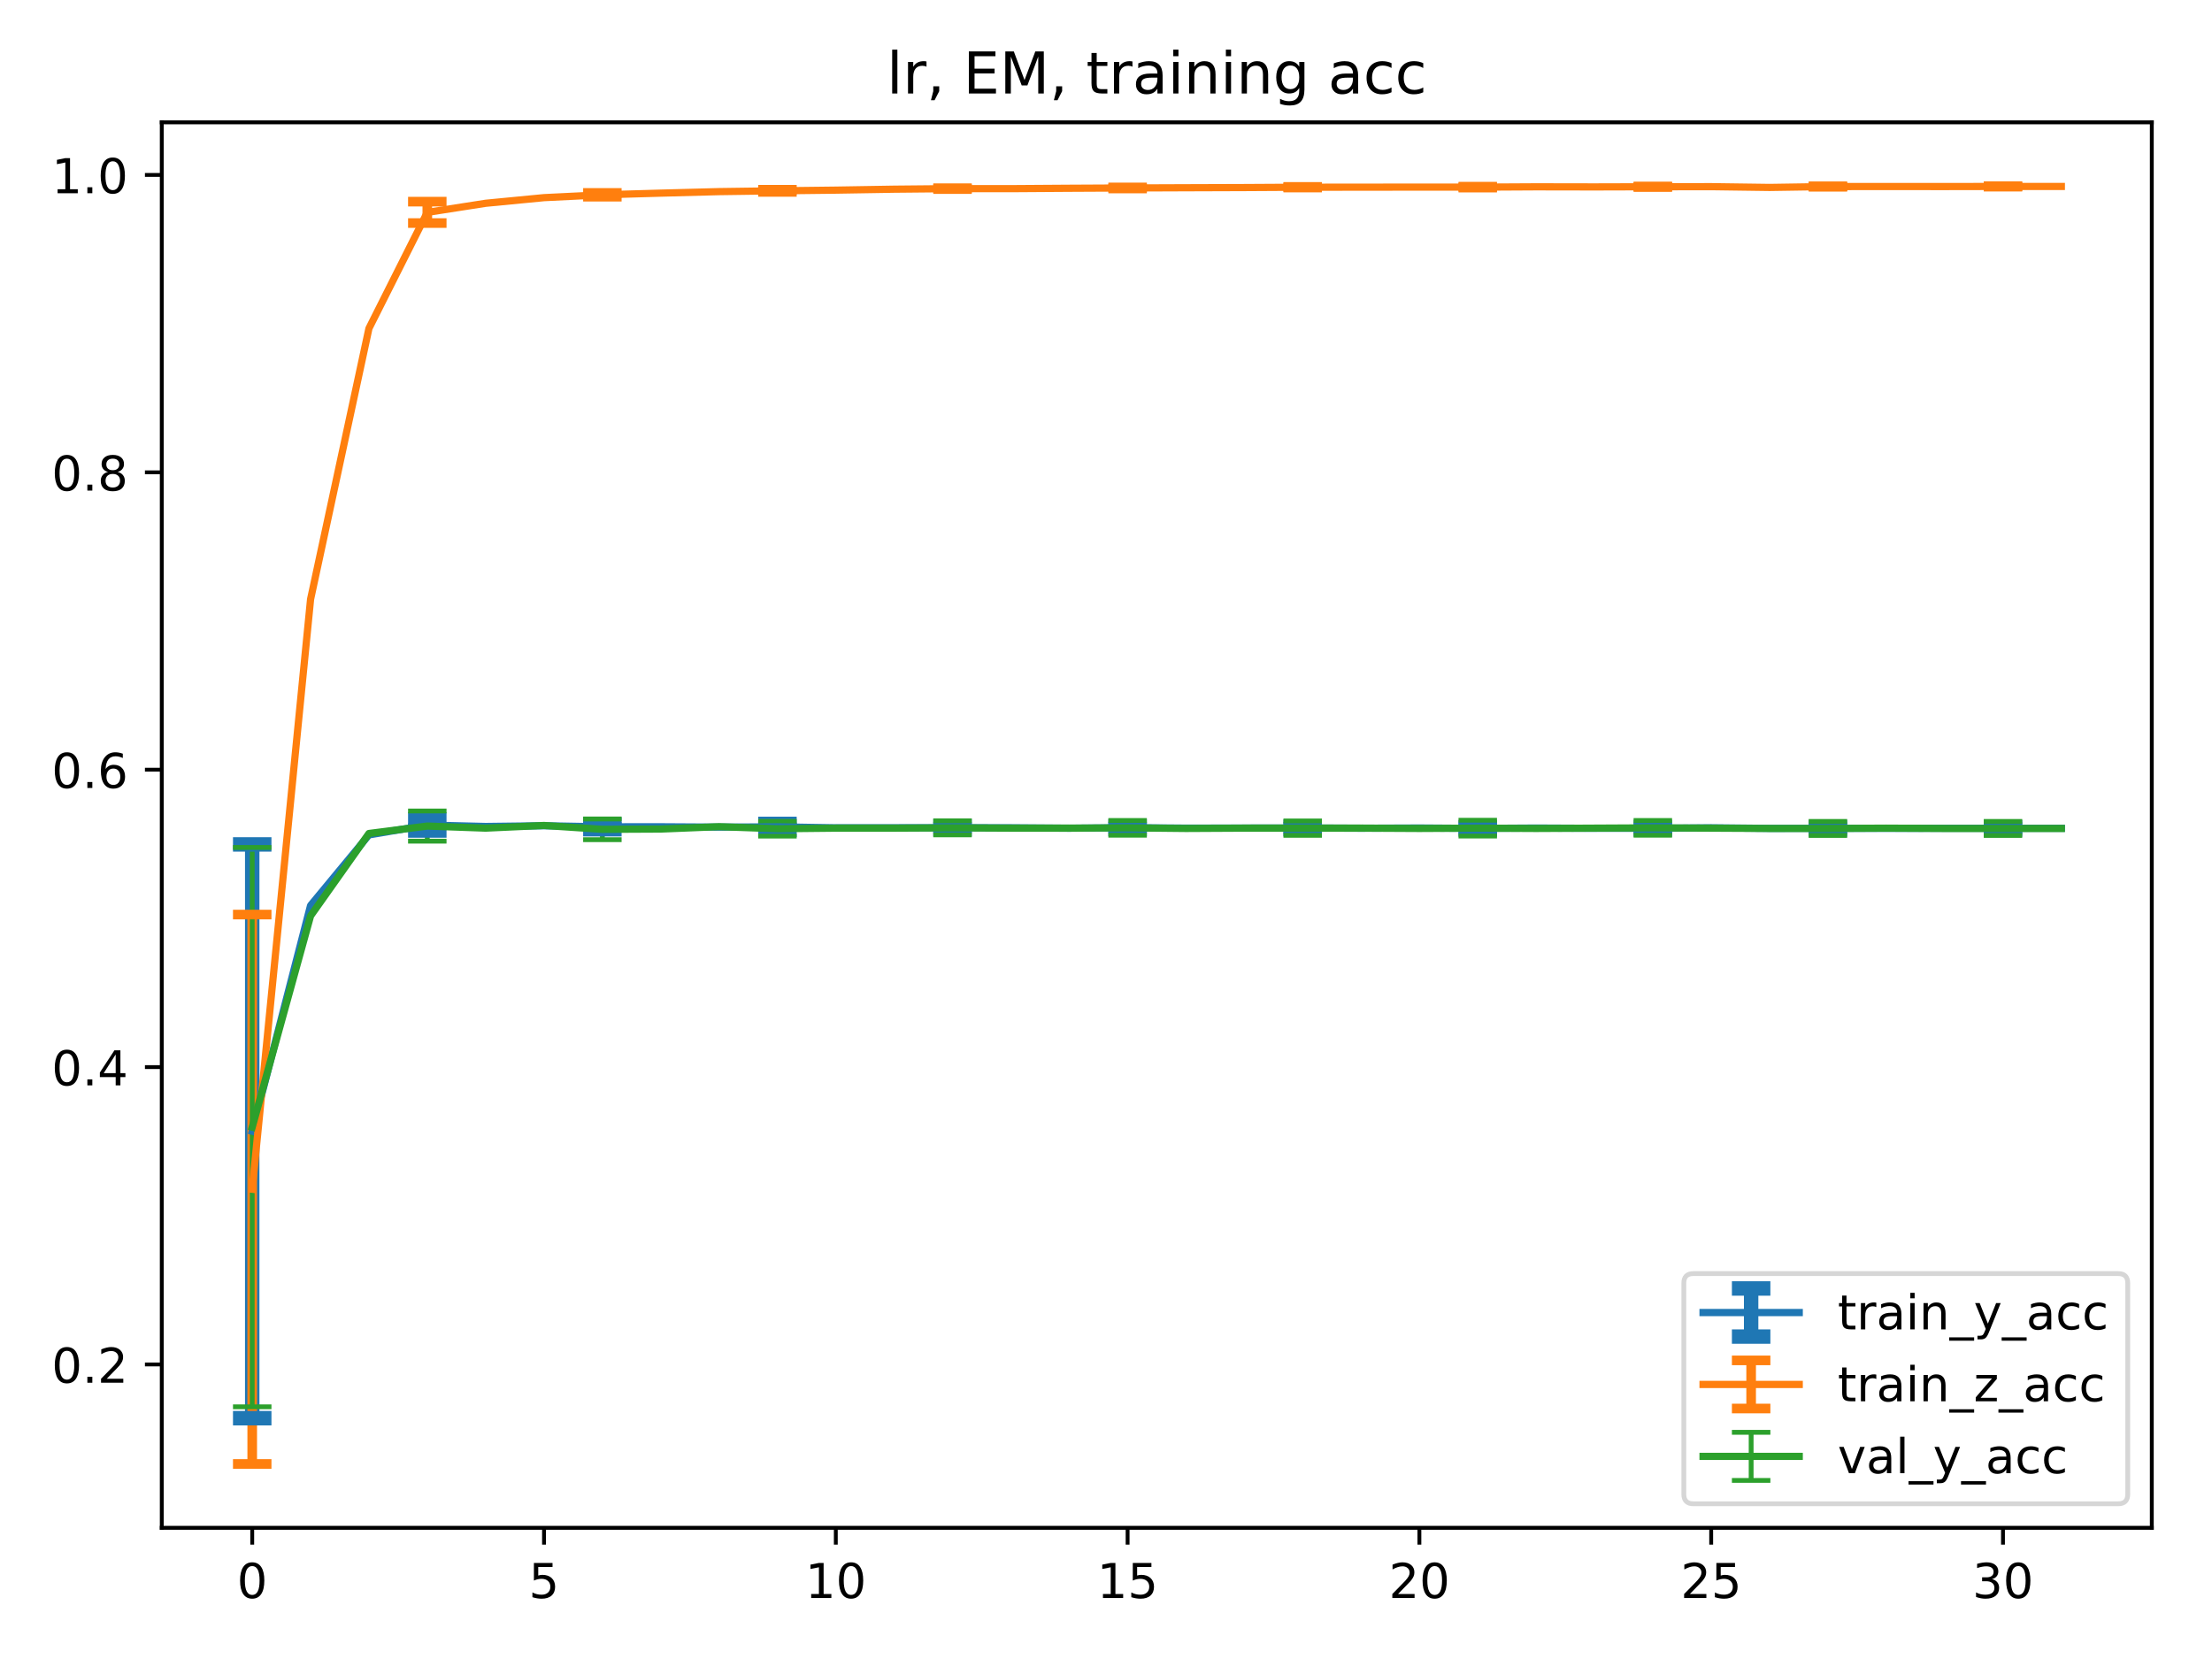<?xml version="1.0" encoding="utf-8" standalone="no"?>
<!DOCTYPE svg PUBLIC "-//W3C//DTD SVG 1.1//EN"
  "http://www.w3.org/Graphics/SVG/1.1/DTD/svg11.dtd">
<!-- Created with matplotlib (http://matplotlib.org/) -->
<svg height="345pt" version="1.1" viewBox="0 0 460 345" width="460pt" xmlns="http://www.w3.org/2000/svg" xmlns:xlink="http://www.w3.org/1999/xlink">
 <defs>
  <style type="text/css">
*{stroke-linecap:butt;stroke-linejoin:round;}
  </style>
 </defs>
 <g id="figure_1">
  <g id="patch_1">
   <path d="M 0 345.6 
L 460.8 345.6 
L 460.8 0 
L 0 0 
z
" style="fill:#ffffff;"/>
  </g>
  <g id="axes_1">
   <g id="patch_2">
    <path d="M 33.64 317.72 
L 447.48 317.72 
L 447.48 25.44 
L 33.64 25.44 
z
" style="fill:#ffffff;"/>
   </g>
   <g id="matplotlib.axis_1">
    <g id="xtick_1">
     <g id="line2d_1">
      <defs>
       <path d="M 0 0 
L 0 3.5 
" id="m37a1becf89" style="stroke:#000000;stroke-width:0.8;"/>
      </defs>
      <g>
       <use style="stroke:#000000;stroke-width:0.8;" x="52.451" xlink:href="#m37a1becf89" y="317.72"/>
      </g>
     </g>
     <g id="text_1">
      <!-- 0 -->
      <defs>
       <path d="M 31.781 66.406 
Q 24.172 66.406 20.328 58.906 
Q 16.5 51.422 16.5 36.375 
Q 16.5 21.391 20.328 13.891 
Q 24.172 6.391 31.781 6.391 
Q 39.453 6.391 43.281 13.891 
Q 47.125 21.391 47.125 36.375 
Q 47.125 51.422 43.281 58.906 
Q 39.453 66.406 31.781 66.406 
z
M 31.781 74.219 
Q 44.047 74.219 50.516 64.516 
Q 56.984 54.828 56.984 36.375 
Q 56.984 17.969 50.516 8.266 
Q 44.047 -1.422 31.781 -1.422 
Q 19.531 -1.422 13.062 8.266 
Q 6.594 17.969 6.594 36.375 
Q 6.594 54.828 13.062 64.516 
Q 19.531 74.219 31.781 74.219 
z
" id="DejaVuSans-30"/>
      </defs>
      <g transform="translate(49.27 332.318)scale(0.1 -0.1)">
       <use xlink:href="#DejaVuSans-30"/>
      </g>
     </g>
    </g>
    <g id="xtick_2">
     <g id="line2d_2">
      <g>
       <use style="stroke:#000000;stroke-width:0.8;" x="113.131" xlink:href="#m37a1becf89" y="317.72"/>
      </g>
     </g>
     <g id="text_2">
      <!-- 5 -->
      <defs>
       <path d="M 10.797 72.906 
L 49.516 72.906 
L 49.516 64.594 
L 19.828 64.594 
L 19.828 46.734 
Q 21.969 47.469 24.109 47.828 
Q 26.266 48.188 28.422 48.188 
Q 40.625 48.188 47.75 41.5 
Q 54.891 34.812 54.891 23.391 
Q 54.891 11.625 47.562 5.094 
Q 40.234 -1.422 26.906 -1.422 
Q 22.312 -1.422 17.547 -0.641 
Q 12.797 0.141 7.719 1.703 
L 7.719 11.625 
Q 12.109 9.234 16.797 8.062 
Q 21.484 6.891 26.703 6.891 
Q 35.156 6.891 40.078 11.328 
Q 45.016 15.766 45.016 23.391 
Q 45.016 31 40.078 35.438 
Q 35.156 39.891 26.703 39.891 
Q 22.75 39.891 18.812 39.016 
Q 14.891 38.141 10.797 36.281 
z
" id="DejaVuSans-35"/>
      </defs>
      <g transform="translate(109.95 332.318)scale(0.1 -0.1)">
       <use xlink:href="#DejaVuSans-35"/>
      </g>
     </g>
    </g>
    <g id="xtick_3">
     <g id="line2d_3">
      <g>
       <use style="stroke:#000000;stroke-width:0.8;" x="173.812" xlink:href="#m37a1becf89" y="317.72"/>
      </g>
     </g>
     <g id="text_3">
      <!-- 10 -->
      <defs>
       <path d="M 12.406 8.297 
L 28.516 8.297 
L 28.516 63.922 
L 10.984 60.406 
L 10.984 69.391 
L 28.422 72.906 
L 38.281 72.906 
L 38.281 8.297 
L 54.391 8.297 
L 54.391 0 
L 12.406 0 
z
" id="DejaVuSans-31"/>
      </defs>
      <g transform="translate(167.449 332.318)scale(0.1 -0.1)">
       <use xlink:href="#DejaVuSans-31"/>
       <use x="63.623" xlink:href="#DejaVuSans-30"/>
      </g>
     </g>
    </g>
    <g id="xtick_4">
     <g id="line2d_4">
      <g>
       <use style="stroke:#000000;stroke-width:0.8;" x="234.492" xlink:href="#m37a1becf89" y="317.72"/>
      </g>
     </g>
     <g id="text_4">
      <!-- 15 -->
      <g transform="translate(228.129 332.318)scale(0.1 -0.1)">
       <use xlink:href="#DejaVuSans-31"/>
       <use x="63.623" xlink:href="#DejaVuSans-35"/>
      </g>
     </g>
    </g>
    <g id="xtick_5">
     <g id="line2d_5">
      <g>
       <use style="stroke:#000000;stroke-width:0.8;" x="295.172" xlink:href="#m37a1becf89" y="317.72"/>
      </g>
     </g>
     <g id="text_5">
      <!-- 20 -->
      <defs>
       <path d="M 19.188 8.297 
L 53.609 8.297 
L 53.609 0 
L 7.328 0 
L 7.328 8.297 
Q 12.938 14.109 22.625 23.891 
Q 32.328 33.688 34.812 36.531 
Q 39.547 41.844 41.422 45.531 
Q 43.312 49.219 43.312 52.781 
Q 43.312 58.594 39.234 62.25 
Q 35.156 65.922 28.609 65.922 
Q 23.969 65.922 18.812 64.312 
Q 13.672 62.703 7.812 59.422 
L 7.812 69.391 
Q 13.766 71.781 18.938 73 
Q 24.125 74.219 28.422 74.219 
Q 39.75 74.219 46.484 68.547 
Q 53.219 62.891 53.219 53.422 
Q 53.219 48.922 51.531 44.891 
Q 49.859 40.875 45.406 35.406 
Q 44.188 33.984 37.641 27.219 
Q 31.109 20.453 19.188 8.297 
z
" id="DejaVuSans-32"/>
      </defs>
      <g transform="translate(288.81 332.318)scale(0.1 -0.1)">
       <use xlink:href="#DejaVuSans-32"/>
       <use x="63.623" xlink:href="#DejaVuSans-30"/>
      </g>
     </g>
    </g>
    <g id="xtick_6">
     <g id="line2d_6">
      <g>
       <use style="stroke:#000000;stroke-width:0.8;" x="355.853" xlink:href="#m37a1becf89" y="317.72"/>
      </g>
     </g>
     <g id="text_6">
      <!-- 25 -->
      <g transform="translate(349.49 332.318)scale(0.1 -0.1)">
       <use xlink:href="#DejaVuSans-32"/>
       <use x="63.623" xlink:href="#DejaVuSans-35"/>
      </g>
     </g>
    </g>
    <g id="xtick_7">
     <g id="line2d_7">
      <g>
       <use style="stroke:#000000;stroke-width:0.8;" x="416.533" xlink:href="#m37a1becf89" y="317.72"/>
      </g>
     </g>
     <g id="text_7">
      <!-- 30 -->
      <defs>
       <path d="M 40.578 39.312 
Q 47.656 37.797 51.625 33 
Q 55.609 28.219 55.609 21.188 
Q 55.609 10.406 48.188 4.484 
Q 40.766 -1.422 27.094 -1.422 
Q 22.516 -1.422 17.656 -0.516 
Q 12.797 0.391 7.625 2.203 
L 7.625 11.719 
Q 11.719 9.328 16.594 8.109 
Q 21.484 6.891 26.812 6.891 
Q 36.078 6.891 40.938 10.547 
Q 45.797 14.203 45.797 21.188 
Q 45.797 27.641 41.281 31.266 
Q 36.766 34.906 28.719 34.906 
L 20.219 34.906 
L 20.219 43.016 
L 29.109 43.016 
Q 36.375 43.016 40.234 45.922 
Q 44.094 48.828 44.094 54.297 
Q 44.094 59.906 40.109 62.906 
Q 36.141 65.922 28.719 65.922 
Q 24.656 65.922 20.016 65.031 
Q 15.375 64.156 9.812 62.312 
L 9.812 71.094 
Q 15.438 72.656 20.344 73.438 
Q 25.25 74.219 29.594 74.219 
Q 40.828 74.219 47.359 69.109 
Q 53.906 64.016 53.906 55.328 
Q 53.906 49.266 50.438 45.094 
Q 46.969 40.922 40.578 39.312 
z
" id="DejaVuSans-33"/>
      </defs>
      <g transform="translate(410.171 332.318)scale(0.1 -0.1)">
       <use xlink:href="#DejaVuSans-33"/>
       <use x="63.623" xlink:href="#DejaVuSans-30"/>
      </g>
     </g>
    </g>
   </g>
   <g id="matplotlib.axis_2">
    <g id="ytick_1">
     <g id="line2d_8">
      <defs>
       <path d="M 0 0 
L -3.5 0 
" id="mf7d375be36" style="stroke:#000000;stroke-width:0.8;"/>
      </defs>
      <g>
       <use style="stroke:#000000;stroke-width:0.8;" x="33.64" xlink:href="#mf7d375be36" y="283.748"/>
      </g>
     </g>
     <g id="text_8">
      <!-- 0.2 -->
      <defs>
       <path d="M 10.688 12.406 
L 21 12.406 
L 21 0 
L 10.688 0 
z
" id="DejaVuSans-2e"/>
      </defs>
      <g transform="translate(10.737 287.548)scale(0.1 -0.1)">
       <use xlink:href="#DejaVuSans-30"/>
       <use x="63.623" xlink:href="#DejaVuSans-2e"/>
       <use x="95.41" xlink:href="#DejaVuSans-32"/>
      </g>
     </g>
    </g>
    <g id="ytick_2">
     <g id="line2d_9">
      <g>
       <use style="stroke:#000000;stroke-width:0.8;" x="33.64" xlink:href="#mf7d375be36" y="221.906"/>
      </g>
     </g>
     <g id="text_9">
      <!-- 0.4 -->
      <defs>
       <path d="M 37.797 64.312 
L 12.891 25.391 
L 37.797 25.391 
z
M 35.203 72.906 
L 47.609 72.906 
L 47.609 25.391 
L 58.016 25.391 
L 58.016 17.188 
L 47.609 17.188 
L 47.609 0 
L 37.797 0 
L 37.797 17.188 
L 4.891 17.188 
L 4.891 26.703 
z
" id="DejaVuSans-34"/>
      </defs>
      <g transform="translate(10.737 225.706)scale(0.1 -0.1)">
       <use xlink:href="#DejaVuSans-30"/>
       <use x="63.623" xlink:href="#DejaVuSans-2e"/>
       <use x="95.41" xlink:href="#DejaVuSans-34"/>
      </g>
     </g>
    </g>
    <g id="ytick_3">
     <g id="line2d_10">
      <g>
       <use style="stroke:#000000;stroke-width:0.8;" x="33.64" xlink:href="#mf7d375be36" y="160.065"/>
      </g>
     </g>
     <g id="text_10">
      <!-- 0.6 -->
      <defs>
       <path d="M 33.016 40.375 
Q 26.375 40.375 22.484 35.828 
Q 18.609 31.297 18.609 23.391 
Q 18.609 15.531 22.484 10.953 
Q 26.375 6.391 33.016 6.391 
Q 39.656 6.391 43.531 10.953 
Q 47.406 15.531 47.406 23.391 
Q 47.406 31.297 43.531 35.828 
Q 39.656 40.375 33.016 40.375 
z
M 52.594 71.297 
L 52.594 62.312 
Q 48.875 64.062 45.094 64.984 
Q 41.312 65.922 37.594 65.922 
Q 27.828 65.922 22.672 59.328 
Q 17.531 52.734 16.797 39.406 
Q 19.672 43.656 24.016 45.922 
Q 28.375 48.188 33.594 48.188 
Q 44.578 48.188 50.953 41.516 
Q 57.328 34.859 57.328 23.391 
Q 57.328 12.156 50.688 5.359 
Q 44.047 -1.422 33.016 -1.422 
Q 20.359 -1.422 13.672 8.266 
Q 6.984 17.969 6.984 36.375 
Q 6.984 53.656 15.188 63.938 
Q 23.391 74.219 37.203 74.219 
Q 40.922 74.219 44.703 73.484 
Q 48.484 72.75 52.594 71.297 
z
" id="DejaVuSans-36"/>
      </defs>
      <g transform="translate(10.737 163.864)scale(0.1 -0.1)">
       <use xlink:href="#DejaVuSans-30"/>
       <use x="63.623" xlink:href="#DejaVuSans-2e"/>
       <use x="95.41" xlink:href="#DejaVuSans-36"/>
      </g>
     </g>
    </g>
    <g id="ytick_4">
     <g id="line2d_11">
      <g>
       <use style="stroke:#000000;stroke-width:0.8;" x="33.64" xlink:href="#mf7d375be36" y="98.223"/>
      </g>
     </g>
     <g id="text_11">
      <!-- 0.8 -->
      <defs>
       <path d="M 31.781 34.625 
Q 24.75 34.625 20.719 30.859 
Q 16.703 27.094 16.703 20.516 
Q 16.703 13.922 20.719 10.156 
Q 24.75 6.391 31.781 6.391 
Q 38.812 6.391 42.859 10.172 
Q 46.922 13.969 46.922 20.516 
Q 46.922 27.094 42.891 30.859 
Q 38.875 34.625 31.781 34.625 
z
M 21.922 38.812 
Q 15.578 40.375 12.031 44.719 
Q 8.5 49.078 8.5 55.328 
Q 8.5 64.062 14.719 69.141 
Q 20.953 74.219 31.781 74.219 
Q 42.672 74.219 48.875 69.141 
Q 55.078 64.062 55.078 55.328 
Q 55.078 49.078 51.531 44.719 
Q 48 40.375 41.703 38.812 
Q 48.828 37.156 52.797 32.312 
Q 56.781 27.484 56.781 20.516 
Q 56.781 9.906 50.312 4.234 
Q 43.844 -1.422 31.781 -1.422 
Q 19.734 -1.422 13.25 4.234 
Q 6.781 9.906 6.781 20.516 
Q 6.781 27.484 10.781 32.312 
Q 14.797 37.156 21.922 38.812 
z
M 18.312 54.391 
Q 18.312 48.734 21.844 45.562 
Q 25.391 42.391 31.781 42.391 
Q 38.141 42.391 41.719 45.562 
Q 45.312 48.734 45.312 54.391 
Q 45.312 60.062 41.719 63.234 
Q 38.141 66.406 31.781 66.406 
Q 25.391 66.406 21.844 63.234 
Q 18.312 60.062 18.312 54.391 
z
" id="DejaVuSans-38"/>
      </defs>
      <g transform="translate(10.737 102.022)scale(0.1 -0.1)">
       <use xlink:href="#DejaVuSans-30"/>
       <use x="63.623" xlink:href="#DejaVuSans-2e"/>
       <use x="95.41" xlink:href="#DejaVuSans-38"/>
      </g>
     </g>
    </g>
    <g id="ytick_5">
     <g id="line2d_12">
      <g>
       <use style="stroke:#000000;stroke-width:0.8;" x="33.64" xlink:href="#mf7d375be36" y="36.381"/>
      </g>
     </g>
     <g id="text_12">
      <!-- 1.0 -->
      <g transform="translate(10.737 40.18)scale(0.1 -0.1)">
       <use xlink:href="#DejaVuSans-31"/>
       <use x="63.623" xlink:href="#DejaVuSans-2e"/>
       <use x="95.41" xlink:href="#DejaVuSans-30"/>
      </g>
     </g>
    </g>
   </g>
   <g id="LineCollection_1">
    <path clip-path="url(#p2ad1f93508)" d="M 52.451 294.918 
L 52.451 175.603 
" style="fill:none;stroke:#1f77b4;stroke-width:3;"/>
    <path clip-path="url(#p2ad1f93508)" d="M 88.859 172.711 
L 88.859 170.427 
" style="fill:none;stroke:#1f77b4;stroke-width:3;"/>
    <path clip-path="url(#p2ad1f93508)" d="M 125.267 172.446 
L 125.267 171.435 
" style="fill:none;stroke:#1f77b4;stroke-width:3;"/>
    <path clip-path="url(#p2ad1f93508)" d="M 161.676 172.573 
L 161.676 171.326 
" style="fill:none;stroke:#1f77b4;stroke-width:3;"/>
    <path clip-path="url(#p2ad1f93508)" d="M 198.084 172.448 
L 198.084 171.786 
" style="fill:none;stroke:#1f77b4;stroke-width:3;"/>
    <path clip-path="url(#p2ad1f93508)" d="M 234.492 172.416 
L 234.492 171.818 
" style="fill:none;stroke:#1f77b4;stroke-width:3;"/>
    <path clip-path="url(#p2ad1f93508)" d="M 270.9 172.436 
L 270.9 171.923 
" style="fill:none;stroke:#1f77b4;stroke-width:3;"/>
    <path clip-path="url(#p2ad1f93508)" d="M 307.308 172.507 
L 307.308 172.028 
" style="fill:none;stroke:#1f77b4;stroke-width:3;"/>
    <path clip-path="url(#p2ad1f93508)" d="M 343.717 172.505 
L 343.717 171.994 
" style="fill:none;stroke:#1f77b4;stroke-width:3;"/>
    <path clip-path="url(#p2ad1f93508)" d="M 380.125 172.506 
L 380.125 172.011 
" style="fill:none;stroke:#1f77b4;stroke-width:3;"/>
    <path clip-path="url(#p2ad1f93508)" d="M 416.533 172.486 
L 416.533 172.013 
" style="fill:none;stroke:#1f77b4;stroke-width:3;"/>
   </g>
   <g id="LineCollection_2">
    <path clip-path="url(#p2ad1f93508)" d="M 52.451 304.435 
L 52.451 190.188 
" style="fill:none;stroke:#ff7f0e;stroke-width:2;"/>
    <path clip-path="url(#p2ad1f93508)" d="M 88.859 46.386 
L 88.859 41.937 
" style="fill:none;stroke:#ff7f0e;stroke-width:2;"/>
    <path clip-path="url(#p2ad1f93508)" d="M 125.267 40.906 
L 125.267 40.116 
" style="fill:none;stroke:#ff7f0e;stroke-width:2;"/>
    <path clip-path="url(#p2ad1f93508)" d="M 161.676 39.904 
L 161.676 39.458 
" style="fill:none;stroke:#ff7f0e;stroke-width:2;"/>
    <path clip-path="url(#p2ad1f93508)" d="M 198.084 39.325 
L 198.084 39.132 
" style="fill:none;stroke:#ff7f0e;stroke-width:2;"/>
    <path clip-path="url(#p2ad1f93508)" d="M 234.492 39.196 
L 234.492 38.981 
" style="fill:none;stroke:#ff7f0e;stroke-width:2;"/>
    <path clip-path="url(#p2ad1f93508)" d="M 270.9 39.003 
L 270.9 38.862 
" style="fill:none;stroke:#ff7f0e;stroke-width:2;"/>
    <path clip-path="url(#p2ad1f93508)" d="M 307.308 39.013 
L 307.308 38.82 
" style="fill:none;stroke:#ff7f0e;stroke-width:2;"/>
    <path clip-path="url(#p2ad1f93508)" d="M 343.717 38.894 
L 343.717 38.781 
" style="fill:none;stroke:#ff7f0e;stroke-width:2;"/>
    <path clip-path="url(#p2ad1f93508)" d="M 380.125 38.842 
L 380.125 38.75 
" style="fill:none;stroke:#ff7f0e;stroke-width:2;"/>
    <path clip-path="url(#p2ad1f93508)" d="M 416.533 38.816 
L 416.533 38.725 
" style="fill:none;stroke:#ff7f0e;stroke-width:2;"/>
   </g>
   <g id="LineCollection_3">
    <path clip-path="url(#p2ad1f93508)" d="M 52.451 292.556 
L 52.451 176.238 
" style="fill:none;stroke:#2ca02c;"/>
    <path clip-path="url(#p2ad1f93508)" d="M 88.859 174.921 
L 88.859 168.647 
" style="fill:none;stroke:#2ca02c;"/>
    <path clip-path="url(#p2ad1f93508)" d="M 125.267 174.619 
L 125.267 170.307 
" style="fill:none;stroke:#2ca02c;"/>
    <path clip-path="url(#p2ad1f93508)" d="M 161.676 173.872 
L 161.676 170.813 
" style="fill:none;stroke:#2ca02c;"/>
    <path clip-path="url(#p2ad1f93508)" d="M 198.084 173.617 
L 198.084 170.697 
" style="fill:none;stroke:#2ca02c;"/>
    <path clip-path="url(#p2ad1f93508)" d="M 234.492 173.689 
L 234.492 170.627 
" style="fill:none;stroke:#2ca02c;"/>
    <path clip-path="url(#p2ad1f93508)" d="M 270.9 173.714 
L 270.9 170.725 
" style="fill:none;stroke:#2ca02c;"/>
    <path clip-path="url(#p2ad1f93508)" d="M 307.308 173.863 
L 307.308 170.572 
" style="fill:none;stroke:#2ca02c;"/>
    <path clip-path="url(#p2ad1f93508)" d="M 343.717 173.689 
L 343.717 170.627 
" style="fill:none;stroke:#2ca02c;"/>
    <path clip-path="url(#p2ad1f93508)" d="M 380.125 173.735 
L 380.125 170.826 
" style="fill:none;stroke:#2ca02c;"/>
    <path clip-path="url(#p2ad1f93508)" d="M 416.533 173.735 
L 416.533 170.826 
" style="fill:none;stroke:#2ca02c;"/>
   </g>
   <g id="line2d_13">
    <defs>
     <path d="M 4 0 
L -4 -0 
" id="m090dbf6ca3" style="stroke:#1f77b4;stroke-width:3;"/>
    </defs>
    <g clip-path="url(#p2ad1f93508)">
     <use style="fill:#1f77b4;stroke:#1f77b4;stroke-width:3;" x="52.451" xlink:href="#m090dbf6ca3" y="294.918"/>
     <use style="fill:#1f77b4;stroke:#1f77b4;stroke-width:3;" x="88.859" xlink:href="#m090dbf6ca3" y="172.711"/>
     <use style="fill:#1f77b4;stroke:#1f77b4;stroke-width:3;" x="125.267" xlink:href="#m090dbf6ca3" y="172.446"/>
     <use style="fill:#1f77b4;stroke:#1f77b4;stroke-width:3;" x="161.676" xlink:href="#m090dbf6ca3" y="172.573"/>
     <use style="fill:#1f77b4;stroke:#1f77b4;stroke-width:3;" x="198.084" xlink:href="#m090dbf6ca3" y="172.448"/>
     <use style="fill:#1f77b4;stroke:#1f77b4;stroke-width:3;" x="234.492" xlink:href="#m090dbf6ca3" y="172.416"/>
     <use style="fill:#1f77b4;stroke:#1f77b4;stroke-width:3;" x="270.9" xlink:href="#m090dbf6ca3" y="172.436"/>
     <use style="fill:#1f77b4;stroke:#1f77b4;stroke-width:3;" x="307.308" xlink:href="#m090dbf6ca3" y="172.507"/>
     <use style="fill:#1f77b4;stroke:#1f77b4;stroke-width:3;" x="343.717" xlink:href="#m090dbf6ca3" y="172.505"/>
     <use style="fill:#1f77b4;stroke:#1f77b4;stroke-width:3;" x="380.125" xlink:href="#m090dbf6ca3" y="172.506"/>
     <use style="fill:#1f77b4;stroke:#1f77b4;stroke-width:3;" x="416.533" xlink:href="#m090dbf6ca3" y="172.486"/>
    </g>
   </g>
   <g id="line2d_14">
    <g clip-path="url(#p2ad1f93508)">
     <use style="fill:#1f77b4;stroke:#1f77b4;stroke-width:3;" x="52.451" xlink:href="#m090dbf6ca3" y="175.603"/>
     <use style="fill:#1f77b4;stroke:#1f77b4;stroke-width:3;" x="88.859" xlink:href="#m090dbf6ca3" y="170.427"/>
     <use style="fill:#1f77b4;stroke:#1f77b4;stroke-width:3;" x="125.267" xlink:href="#m090dbf6ca3" y="171.435"/>
     <use style="fill:#1f77b4;stroke:#1f77b4;stroke-width:3;" x="161.676" xlink:href="#m090dbf6ca3" y="171.326"/>
     <use style="fill:#1f77b4;stroke:#1f77b4;stroke-width:3;" x="198.084" xlink:href="#m090dbf6ca3" y="171.786"/>
     <use style="fill:#1f77b4;stroke:#1f77b4;stroke-width:3;" x="234.492" xlink:href="#m090dbf6ca3" y="171.818"/>
     <use style="fill:#1f77b4;stroke:#1f77b4;stroke-width:3;" x="270.9" xlink:href="#m090dbf6ca3" y="171.923"/>
     <use style="fill:#1f77b4;stroke:#1f77b4;stroke-width:3;" x="307.308" xlink:href="#m090dbf6ca3" y="172.028"/>
     <use style="fill:#1f77b4;stroke:#1f77b4;stroke-width:3;" x="343.717" xlink:href="#m090dbf6ca3" y="171.994"/>
     <use style="fill:#1f77b4;stroke:#1f77b4;stroke-width:3;" x="380.125" xlink:href="#m090dbf6ca3" y="172.011"/>
     <use style="fill:#1f77b4;stroke:#1f77b4;stroke-width:3;" x="416.533" xlink:href="#m090dbf6ca3" y="172.013"/>
    </g>
   </g>
   <g id="line2d_15">
    <defs>
     <path d="M 4 0 
L -4 -0 
" id="mdf00c40ea8" style="stroke:#ff7f0e;stroke-width:2;"/>
    </defs>
    <g clip-path="url(#p2ad1f93508)">
     <use style="fill:#ff7f0e;stroke:#ff7f0e;stroke-width:2;" x="52.451" xlink:href="#mdf00c40ea8" y="304.435"/>
     <use style="fill:#ff7f0e;stroke:#ff7f0e;stroke-width:2;" x="88.859" xlink:href="#mdf00c40ea8" y="46.386"/>
     <use style="fill:#ff7f0e;stroke:#ff7f0e;stroke-width:2;" x="125.267" xlink:href="#mdf00c40ea8" y="40.906"/>
     <use style="fill:#ff7f0e;stroke:#ff7f0e;stroke-width:2;" x="161.676" xlink:href="#mdf00c40ea8" y="39.904"/>
     <use style="fill:#ff7f0e;stroke:#ff7f0e;stroke-width:2;" x="198.084" xlink:href="#mdf00c40ea8" y="39.325"/>
     <use style="fill:#ff7f0e;stroke:#ff7f0e;stroke-width:2;" x="234.492" xlink:href="#mdf00c40ea8" y="39.196"/>
     <use style="fill:#ff7f0e;stroke:#ff7f0e;stroke-width:2;" x="270.9" xlink:href="#mdf00c40ea8" y="39.003"/>
     <use style="fill:#ff7f0e;stroke:#ff7f0e;stroke-width:2;" x="307.308" xlink:href="#mdf00c40ea8" y="39.013"/>
     <use style="fill:#ff7f0e;stroke:#ff7f0e;stroke-width:2;" x="343.717" xlink:href="#mdf00c40ea8" y="38.894"/>
     <use style="fill:#ff7f0e;stroke:#ff7f0e;stroke-width:2;" x="380.125" xlink:href="#mdf00c40ea8" y="38.842"/>
     <use style="fill:#ff7f0e;stroke:#ff7f0e;stroke-width:2;" x="416.533" xlink:href="#mdf00c40ea8" y="38.816"/>
    </g>
   </g>
   <g id="line2d_16">
    <g clip-path="url(#p2ad1f93508)">
     <use style="fill:#ff7f0e;stroke:#ff7f0e;stroke-width:2;" x="52.451" xlink:href="#mdf00c40ea8" y="190.188"/>
     <use style="fill:#ff7f0e;stroke:#ff7f0e;stroke-width:2;" x="88.859" xlink:href="#mdf00c40ea8" y="41.937"/>
     <use style="fill:#ff7f0e;stroke:#ff7f0e;stroke-width:2;" x="125.267" xlink:href="#mdf00c40ea8" y="40.116"/>
     <use style="fill:#ff7f0e;stroke:#ff7f0e;stroke-width:2;" x="161.676" xlink:href="#mdf00c40ea8" y="39.458"/>
     <use style="fill:#ff7f0e;stroke:#ff7f0e;stroke-width:2;" x="198.084" xlink:href="#mdf00c40ea8" y="39.132"/>
     <use style="fill:#ff7f0e;stroke:#ff7f0e;stroke-width:2;" x="234.492" xlink:href="#mdf00c40ea8" y="38.981"/>
     <use style="fill:#ff7f0e;stroke:#ff7f0e;stroke-width:2;" x="270.9" xlink:href="#mdf00c40ea8" y="38.862"/>
     <use style="fill:#ff7f0e;stroke:#ff7f0e;stroke-width:2;" x="307.308" xlink:href="#mdf00c40ea8" y="38.82"/>
     <use style="fill:#ff7f0e;stroke:#ff7f0e;stroke-width:2;" x="343.717" xlink:href="#mdf00c40ea8" y="38.781"/>
     <use style="fill:#ff7f0e;stroke:#ff7f0e;stroke-width:2;" x="380.125" xlink:href="#mdf00c40ea8" y="38.75"/>
     <use style="fill:#ff7f0e;stroke:#ff7f0e;stroke-width:2;" x="416.533" xlink:href="#mdf00c40ea8" y="38.725"/>
    </g>
   </g>
   <g id="line2d_17">
    <defs>
     <path d="M 4 0 
L -4 -0 
" id="m3e6ddc086c" style="stroke:#2ca02c;"/>
    </defs>
    <g clip-path="url(#p2ad1f93508)">
     <use style="fill:#2ca02c;stroke:#2ca02c;" x="52.451" xlink:href="#m3e6ddc086c" y="292.556"/>
     <use style="fill:#2ca02c;stroke:#2ca02c;" x="88.859" xlink:href="#m3e6ddc086c" y="174.921"/>
     <use style="fill:#2ca02c;stroke:#2ca02c;" x="125.267" xlink:href="#m3e6ddc086c" y="174.619"/>
     <use style="fill:#2ca02c;stroke:#2ca02c;" x="161.676" xlink:href="#m3e6ddc086c" y="173.872"/>
     <use style="fill:#2ca02c;stroke:#2ca02c;" x="198.084" xlink:href="#m3e6ddc086c" y="173.617"/>
     <use style="fill:#2ca02c;stroke:#2ca02c;" x="234.492" xlink:href="#m3e6ddc086c" y="173.689"/>
     <use style="fill:#2ca02c;stroke:#2ca02c;" x="270.9" xlink:href="#m3e6ddc086c" y="173.714"/>
     <use style="fill:#2ca02c;stroke:#2ca02c;" x="307.308" xlink:href="#m3e6ddc086c" y="173.863"/>
     <use style="fill:#2ca02c;stroke:#2ca02c;" x="343.717" xlink:href="#m3e6ddc086c" y="173.689"/>
     <use style="fill:#2ca02c;stroke:#2ca02c;" x="380.125" xlink:href="#m3e6ddc086c" y="173.735"/>
     <use style="fill:#2ca02c;stroke:#2ca02c;" x="416.533" xlink:href="#m3e6ddc086c" y="173.735"/>
    </g>
   </g>
   <g id="line2d_18">
    <g clip-path="url(#p2ad1f93508)">
     <use style="fill:#2ca02c;stroke:#2ca02c;" x="52.451" xlink:href="#m3e6ddc086c" y="176.238"/>
     <use style="fill:#2ca02c;stroke:#2ca02c;" x="88.859" xlink:href="#m3e6ddc086c" y="168.647"/>
     <use style="fill:#2ca02c;stroke:#2ca02c;" x="125.267" xlink:href="#m3e6ddc086c" y="170.307"/>
     <use style="fill:#2ca02c;stroke:#2ca02c;" x="161.676" xlink:href="#m3e6ddc086c" y="170.813"/>
     <use style="fill:#2ca02c;stroke:#2ca02c;" x="198.084" xlink:href="#m3e6ddc086c" y="170.697"/>
     <use style="fill:#2ca02c;stroke:#2ca02c;" x="234.492" xlink:href="#m3e6ddc086c" y="170.627"/>
     <use style="fill:#2ca02c;stroke:#2ca02c;" x="270.9" xlink:href="#m3e6ddc086c" y="170.725"/>
     <use style="fill:#2ca02c;stroke:#2ca02c;" x="307.308" xlink:href="#m3e6ddc086c" y="170.572"/>
     <use style="fill:#2ca02c;stroke:#2ca02c;" x="343.717" xlink:href="#m3e6ddc086c" y="170.627"/>
     <use style="fill:#2ca02c;stroke:#2ca02c;" x="380.125" xlink:href="#m3e6ddc086c" y="170.826"/>
     <use style="fill:#2ca02c;stroke:#2ca02c;" x="416.533" xlink:href="#m3e6ddc086c" y="170.826"/>
    </g>
   </g>
   <g id="line2d_19">
    <path clip-path="url(#p2ad1f93508)" d="M 52.451 235.261 
L 64.587 188.295 
L 76.723 173.621 
L 88.859 171.569 
L 100.995 171.869 
L 113.131 171.719 
L 125.267 171.94 
L 137.403 171.932 
L 149.539 172.002 
L 161.676 171.949 
L 173.812 172.144 
L 185.948 172.135 
L 198.084 172.117 
L 210.22 172.144 
L 222.356 172.232 
L 234.492 172.117 
L 246.628 172.215 
L 258.764 172.197 
L 270.9 172.179 
L 283.036 172.232 
L 295.172 172.188 
L 307.308 172.268 
L 319.444 172.197 
L 331.581 172.25 
L 343.717 172.25 
L 355.853 172.144 
L 367.989 172.268 
L 380.125 172.259 
L 392.261 172.259 
L 404.397 172.25 
L 416.533 172.25 
L 428.669 172.25 
" style="fill:none;stroke:#1f77b4;stroke-linecap:square;stroke-width:1.5;"/>
   </g>
   <g id="line2d_20">
    <path clip-path="url(#p2ad1f93508)" d="M 52.451 247.311 
L 64.587 124.609 
L 76.723 68.295 
L 88.859 44.162 
L 100.995 42.273 
L 113.131 41.102 
L 125.267 40.511 
L 137.403 40.164 
L 149.539 39.848 
L 161.676 39.681 
L 173.812 39.54 
L 185.948 39.343 
L 198.084 39.228 
L 210.22 39.232 
L 222.356 39.151 
L 234.492 39.089 
L 246.628 39.043 
L 258.764 39.003 
L 270.9 38.933 
L 283.036 38.924 
L 295.172 38.907 
L 307.308 38.916 
L 319.444 38.85 
L 331.581 38.871 
L 343.717 38.838 
L 355.853 38.817 
L 367.989 38.979 
L 380.125 38.796 
L 392.261 38.786 
L 404.397 38.794 
L 416.533 38.771 
L 428.669 38.776 
" style="fill:none;stroke:#ff7f0e;stroke-linecap:square;stroke-width:1.5;"/>
   </g>
   <g id="line2d_21">
    <path clip-path="url(#p2ad1f93508)" d="M 52.451 234.397 
L 64.587 190.461 
L 76.723 173.327 
L 88.859 171.784 
L 100.995 172.215 
L 113.131 171.659 
L 125.267 172.463 
L 137.403 172.405 
L 149.539 171.911 
L 161.676 172.343 
L 173.812 172.219 
L 185.948 172.219 
L 198.084 172.157 
L 210.22 172.219 
L 222.356 172.219 
L 234.492 172.158 
L 246.628 172.281 
L 258.764 172.217 
L 270.9 172.219 
L 283.036 172.217 
L 295.172 172.281 
L 307.308 172.217 
L 319.444 172.281 
L 331.581 172.219 
L 343.717 172.158 
L 355.853 172.219 
L 367.989 172.281 
L 380.125 172.281 
L 392.261 172.219 
L 404.397 172.281 
L 416.533 172.281 
L 428.669 172.281 
" style="fill:none;stroke:#2ca02c;stroke-linecap:square;stroke-width:1.5;"/>
   </g>
   <g id="patch_3">
    <path d="M 33.64 317.72 
L 33.64 25.44 
" style="fill:none;stroke:#000000;stroke-linecap:square;stroke-linejoin:miter;stroke-width:0.8;"/>
   </g>
   <g id="patch_4">
    <path d="M 447.48 317.72 
L 447.48 25.44 
" style="fill:none;stroke:#000000;stroke-linecap:square;stroke-linejoin:miter;stroke-width:0.8;"/>
   </g>
   <g id="patch_5">
    <path d="M 33.64 317.72 
L 447.48 317.72 
" style="fill:none;stroke:#000000;stroke-linecap:square;stroke-linejoin:miter;stroke-width:0.8;"/>
   </g>
   <g id="patch_6">
    <path d="M 33.64 25.44 
L 447.48 25.44 
" style="fill:none;stroke:#000000;stroke-linecap:square;stroke-linejoin:miter;stroke-width:0.8;"/>
   </g>
   <g id="text_13">
    <!-- lr, EM, training acc -->
    <defs>
     <path d="M 9.422 75.984 
L 18.406 75.984 
L 18.406 0 
L 9.422 0 
z
" id="DejaVuSans-6c"/>
     <path d="M 41.109 46.297 
Q 39.594 47.172 37.812 47.578 
Q 36.031 48 33.891 48 
Q 26.266 48 22.188 43.047 
Q 18.109 38.094 18.109 28.812 
L 18.109 0 
L 9.078 0 
L 9.078 54.688 
L 18.109 54.688 
L 18.109 46.188 
Q 20.953 51.172 25.484 53.578 
Q 30.031 56 36.531 56 
Q 37.453 56 38.578 55.875 
Q 39.703 55.766 41.062 55.516 
z
" id="DejaVuSans-72"/>
     <path d="M 11.719 12.406 
L 22.016 12.406 
L 22.016 4 
L 14.016 -11.625 
L 7.719 -11.625 
L 11.719 4 
z
" id="DejaVuSans-2c"/>
     <path id="DejaVuSans-20"/>
     <path d="M 9.812 72.906 
L 55.906 72.906 
L 55.906 64.594 
L 19.672 64.594 
L 19.672 43.016 
L 54.391 43.016 
L 54.391 34.719 
L 19.672 34.719 
L 19.672 8.297 
L 56.781 8.297 
L 56.781 0 
L 9.812 0 
z
" id="DejaVuSans-45"/>
     <path d="M 9.812 72.906 
L 24.516 72.906 
L 43.109 23.297 
L 61.812 72.906 
L 76.516 72.906 
L 76.516 0 
L 66.891 0 
L 66.891 64.016 
L 48.094 14.016 
L 38.188 14.016 
L 19.391 64.016 
L 19.391 0 
L 9.812 0 
z
" id="DejaVuSans-4d"/>
     <path d="M 18.312 70.219 
L 18.312 54.688 
L 36.812 54.688 
L 36.812 47.703 
L 18.312 47.703 
L 18.312 18.016 
Q 18.312 11.328 20.141 9.422 
Q 21.969 7.516 27.594 7.516 
L 36.812 7.516 
L 36.812 0 
L 27.594 0 
Q 17.188 0 13.234 3.875 
Q 9.281 7.766 9.281 18.016 
L 9.281 47.703 
L 2.688 47.703 
L 2.688 54.688 
L 9.281 54.688 
L 9.281 70.219 
z
" id="DejaVuSans-74"/>
     <path d="M 34.281 27.484 
Q 23.391 27.484 19.188 25 
Q 14.984 22.516 14.984 16.5 
Q 14.984 11.719 18.141 8.906 
Q 21.297 6.109 26.703 6.109 
Q 34.188 6.109 38.703 11.406 
Q 43.219 16.703 43.219 25.484 
L 43.219 27.484 
z
M 52.203 31.203 
L 52.203 0 
L 43.219 0 
L 43.219 8.297 
Q 40.141 3.328 35.547 0.953 
Q 30.953 -1.422 24.312 -1.422 
Q 15.922 -1.422 10.953 3.297 
Q 6 8.016 6 15.922 
Q 6 25.141 12.172 29.828 
Q 18.359 34.516 30.609 34.516 
L 43.219 34.516 
L 43.219 35.406 
Q 43.219 41.609 39.141 45 
Q 35.062 48.391 27.688 48.391 
Q 23 48.391 18.547 47.266 
Q 14.109 46.141 10.016 43.891 
L 10.016 52.203 
Q 14.938 54.109 19.578 55.047 
Q 24.219 56 28.609 56 
Q 40.484 56 46.344 49.844 
Q 52.203 43.703 52.203 31.203 
z
" id="DejaVuSans-61"/>
     <path d="M 9.422 54.688 
L 18.406 54.688 
L 18.406 0 
L 9.422 0 
z
M 9.422 75.984 
L 18.406 75.984 
L 18.406 64.594 
L 9.422 64.594 
z
" id="DejaVuSans-69"/>
     <path d="M 54.891 33.016 
L 54.891 0 
L 45.906 0 
L 45.906 32.719 
Q 45.906 40.484 42.875 44.328 
Q 39.844 48.188 33.797 48.188 
Q 26.516 48.188 22.312 43.547 
Q 18.109 38.922 18.109 30.906 
L 18.109 0 
L 9.078 0 
L 9.078 54.688 
L 18.109 54.688 
L 18.109 46.188 
Q 21.344 51.125 25.703 53.562 
Q 30.078 56 35.797 56 
Q 45.219 56 50.047 50.172 
Q 54.891 44.344 54.891 33.016 
z
" id="DejaVuSans-6e"/>
     <path d="M 45.406 27.984 
Q 45.406 37.75 41.375 43.109 
Q 37.359 48.484 30.078 48.484 
Q 22.859 48.484 18.828 43.109 
Q 14.797 37.75 14.797 27.984 
Q 14.797 18.266 18.828 12.891 
Q 22.859 7.516 30.078 7.516 
Q 37.359 7.516 41.375 12.891 
Q 45.406 18.266 45.406 27.984 
z
M 54.391 6.781 
Q 54.391 -7.172 48.188 -13.984 
Q 42 -20.797 29.203 -20.797 
Q 24.469 -20.797 20.266 -20.094 
Q 16.062 -19.391 12.109 -17.922 
L 12.109 -9.188 
Q 16.062 -11.328 19.922 -12.344 
Q 23.781 -13.375 27.781 -13.375 
Q 36.625 -13.375 41.016 -8.766 
Q 45.406 -4.156 45.406 5.172 
L 45.406 9.625 
Q 42.625 4.781 38.281 2.391 
Q 33.938 0 27.875 0 
Q 17.828 0 11.672 7.656 
Q 5.516 15.328 5.516 27.984 
Q 5.516 40.672 11.672 48.328 
Q 17.828 56 27.875 56 
Q 33.938 56 38.281 53.609 
Q 42.625 51.219 45.406 46.391 
L 45.406 54.688 
L 54.391 54.688 
z
" id="DejaVuSans-67"/>
     <path d="M 48.781 52.594 
L 48.781 44.188 
Q 44.969 46.297 41.141 47.344 
Q 37.312 48.391 33.406 48.391 
Q 24.656 48.391 19.812 42.844 
Q 14.984 37.312 14.984 27.297 
Q 14.984 17.281 19.812 11.734 
Q 24.656 6.203 33.406 6.203 
Q 37.312 6.203 41.141 7.25 
Q 44.969 8.297 48.781 10.406 
L 48.781 2.094 
Q 45.016 0.344 40.984 -0.531 
Q 36.969 -1.422 32.422 -1.422 
Q 20.062 -1.422 12.781 6.344 
Q 5.516 14.109 5.516 27.297 
Q 5.516 40.672 12.859 48.328 
Q 20.219 56 33.016 56 
Q 37.156 56 41.109 55.141 
Q 45.062 54.297 48.781 52.594 
z
" id="DejaVuSans-63"/>
    </defs>
    <g transform="translate(184.406 19.44)scale(0.12 -0.12)">
     <use xlink:href="#DejaVuSans-6c"/>
     <use x="27.783" xlink:href="#DejaVuSans-72"/>
     <use x="68.896" xlink:href="#DejaVuSans-2c"/>
     <use x="100.684" xlink:href="#DejaVuSans-20"/>
     <use x="132.471" xlink:href="#DejaVuSans-45"/>
     <use x="195.654" xlink:href="#DejaVuSans-4d"/>
     <use x="281.934" xlink:href="#DejaVuSans-2c"/>
     <use x="313.721" xlink:href="#DejaVuSans-20"/>
     <use x="345.508" xlink:href="#DejaVuSans-74"/>
     <use x="384.717" xlink:href="#DejaVuSans-72"/>
     <use x="425.83" xlink:href="#DejaVuSans-61"/>
     <use x="487.109" xlink:href="#DejaVuSans-69"/>
     <use x="514.893" xlink:href="#DejaVuSans-6e"/>
     <use x="578.271" xlink:href="#DejaVuSans-69"/>
     <use x="606.055" xlink:href="#DejaVuSans-6e"/>
     <use x="669.434" xlink:href="#DejaVuSans-67"/>
     <use x="732.91" xlink:href="#DejaVuSans-20"/>
     <use x="764.697" xlink:href="#DejaVuSans-61"/>
     <use x="825.977" xlink:href="#DejaVuSans-63"/>
     <use x="880.957" xlink:href="#DejaVuSans-63"/>
    </g>
   </g>
   <g id="legend_1">
    <g id="patch_7">
     <path d="M 352.161 312.72 
L 440.48 312.72 
Q 442.48 312.72 442.48 310.72 
L 442.48 266.851 
Q 442.48 264.851 440.48 264.851 
L 352.161 264.851 
Q 350.161 264.851 350.161 266.851 
L 350.161 310.72 
Q 350.161 312.72 352.161 312.72 
z
" style="fill:#ffffff;opacity:0.8;stroke:#cccccc;stroke-linejoin:miter;"/>
    </g>
    <g id="LineCollection_4">
     <path d="M 364.161 277.95 
L 364.161 267.95 
" style="fill:none;stroke:#1f77b4;stroke-width:3;"/>
    </g>
    <g id="line2d_22">
     <g>
      <use style="fill:#1f77b4;stroke:#1f77b4;stroke-width:3;" x="364.161" xlink:href="#m090dbf6ca3" y="277.95"/>
     </g>
    </g>
    <g id="line2d_23">
     <g>
      <use style="fill:#1f77b4;stroke:#1f77b4;stroke-width:3;" x="364.161" xlink:href="#m090dbf6ca3" y="267.95"/>
     </g>
    </g>
    <g id="line2d_24">
     <path d="M 354.161 272.95 
L 374.161 272.95 
" style="fill:none;stroke:#1f77b4;stroke-linecap:square;stroke-width:1.5;"/>
    </g>
    <g id="line2d_25"/>
    <g id="text_14">
     <!-- train_y_acc -->
     <defs>
      <path d="M 50.984 -16.609 
L 50.984 -23.578 
L -0.984 -23.578 
L -0.984 -16.609 
z
" id="DejaVuSans-5f"/>
      <path d="M 32.172 -5.078 
Q 28.375 -14.844 24.75 -17.812 
Q 21.141 -20.797 15.094 -20.797 
L 7.906 -20.797 
L 7.906 -13.281 
L 13.188 -13.281 
Q 16.891 -13.281 18.938 -11.516 
Q 21 -9.766 23.484 -3.219 
L 25.094 0.875 
L 2.984 54.688 
L 12.5 54.688 
L 29.594 11.922 
L 46.688 54.688 
L 56.203 54.688 
z
" id="DejaVuSans-79"/>
     </defs>
     <g transform="translate(382.161 276.45)scale(0.1 -0.1)">
      <use xlink:href="#DejaVuSans-74"/>
      <use x="39.209" xlink:href="#DejaVuSans-72"/>
      <use x="80.322" xlink:href="#DejaVuSans-61"/>
      <use x="141.602" xlink:href="#DejaVuSans-69"/>
      <use x="169.385" xlink:href="#DejaVuSans-6e"/>
      <use x="232.764" xlink:href="#DejaVuSans-5f"/>
      <use x="282.764" xlink:href="#DejaVuSans-79"/>
      <use x="341.943" xlink:href="#DejaVuSans-5f"/>
      <use x="391.943" xlink:href="#DejaVuSans-61"/>
      <use x="453.223" xlink:href="#DejaVuSans-63"/>
      <use x="508.203" xlink:href="#DejaVuSans-63"/>
     </g>
    </g>
    <g id="LineCollection_5">
     <path d="M 364.161 292.906 
L 364.161 282.906 
" style="fill:none;stroke:#ff7f0e;stroke-width:2;"/>
    </g>
    <g id="line2d_26">
     <g>
      <use style="fill:#ff7f0e;stroke:#ff7f0e;stroke-width:2;" x="364.161" xlink:href="#mdf00c40ea8" y="292.906"/>
     </g>
    </g>
    <g id="line2d_27">
     <g>
      <use style="fill:#ff7f0e;stroke:#ff7f0e;stroke-width:2;" x="364.161" xlink:href="#mdf00c40ea8" y="282.906"/>
     </g>
    </g>
    <g id="line2d_28">
     <path d="M 354.161 287.906 
L 374.161 287.906 
" style="fill:none;stroke:#ff7f0e;stroke-linecap:square;stroke-width:1.5;"/>
    </g>
    <g id="line2d_29"/>
    <g id="text_15">
     <!-- train_z_acc -->
     <defs>
      <path d="M 5.516 54.688 
L 48.188 54.688 
L 48.188 46.484 
L 14.406 7.172 
L 48.188 7.172 
L 48.188 0 
L 4.297 0 
L 4.297 8.203 
L 38.094 47.516 
L 5.516 47.516 
z
" id="DejaVuSans-7a"/>
     </defs>
     <g transform="translate(382.161 291.406)scale(0.1 -0.1)">
      <use xlink:href="#DejaVuSans-74"/>
      <use x="39.209" xlink:href="#DejaVuSans-72"/>
      <use x="80.322" xlink:href="#DejaVuSans-61"/>
      <use x="141.602" xlink:href="#DejaVuSans-69"/>
      <use x="169.385" xlink:href="#DejaVuSans-6e"/>
      <use x="232.764" xlink:href="#DejaVuSans-5f"/>
      <use x="282.764" xlink:href="#DejaVuSans-7a"/>
      <use x="335.254" xlink:href="#DejaVuSans-5f"/>
      <use x="385.254" xlink:href="#DejaVuSans-61"/>
      <use x="446.533" xlink:href="#DejaVuSans-63"/>
      <use x="501.514" xlink:href="#DejaVuSans-63"/>
     </g>
    </g>
    <g id="LineCollection_6">
     <path d="M 364.161 307.862 
L 364.161 297.862 
" style="fill:none;stroke:#2ca02c;"/>
    </g>
    <g id="line2d_30">
     <g>
      <use style="fill:#2ca02c;stroke:#2ca02c;" x="364.161" xlink:href="#m3e6ddc086c" y="307.862"/>
     </g>
    </g>
    <g id="line2d_31">
     <g>
      <use style="fill:#2ca02c;stroke:#2ca02c;" x="364.161" xlink:href="#m3e6ddc086c" y="297.862"/>
     </g>
    </g>
    <g id="line2d_32">
     <path d="M 354.161 302.862 
L 374.161 302.862 
" style="fill:none;stroke:#2ca02c;stroke-linecap:square;stroke-width:1.5;"/>
    </g>
    <g id="line2d_33"/>
    <g id="text_16">
     <!-- val_y_acc -->
     <defs>
      <path d="M 2.984 54.688 
L 12.5 54.688 
L 29.594 8.797 
L 46.688 54.688 
L 56.203 54.688 
L 35.688 0 
L 23.484 0 
z
" id="DejaVuSans-76"/>
     </defs>
     <g transform="translate(382.161 306.362)scale(0.1 -0.1)">
      <use xlink:href="#DejaVuSans-76"/>
      <use x="59.18" xlink:href="#DejaVuSans-61"/>
      <use x="120.459" xlink:href="#DejaVuSans-6c"/>
      <use x="148.242" xlink:href="#DejaVuSans-5f"/>
      <use x="198.242" xlink:href="#DejaVuSans-79"/>
      <use x="257.422" xlink:href="#DejaVuSans-5f"/>
      <use x="307.422" xlink:href="#DejaVuSans-61"/>
      <use x="368.701" xlink:href="#DejaVuSans-63"/>
      <use x="423.682" xlink:href="#DejaVuSans-63"/>
     </g>
    </g>
   </g>
  </g>
 </g>
 <defs>
  <clipPath id="p2ad1f93508">
   <rect height="292.28" width="413.84" x="33.64" y="25.44"/>
  </clipPath>
 </defs>
</svg>
